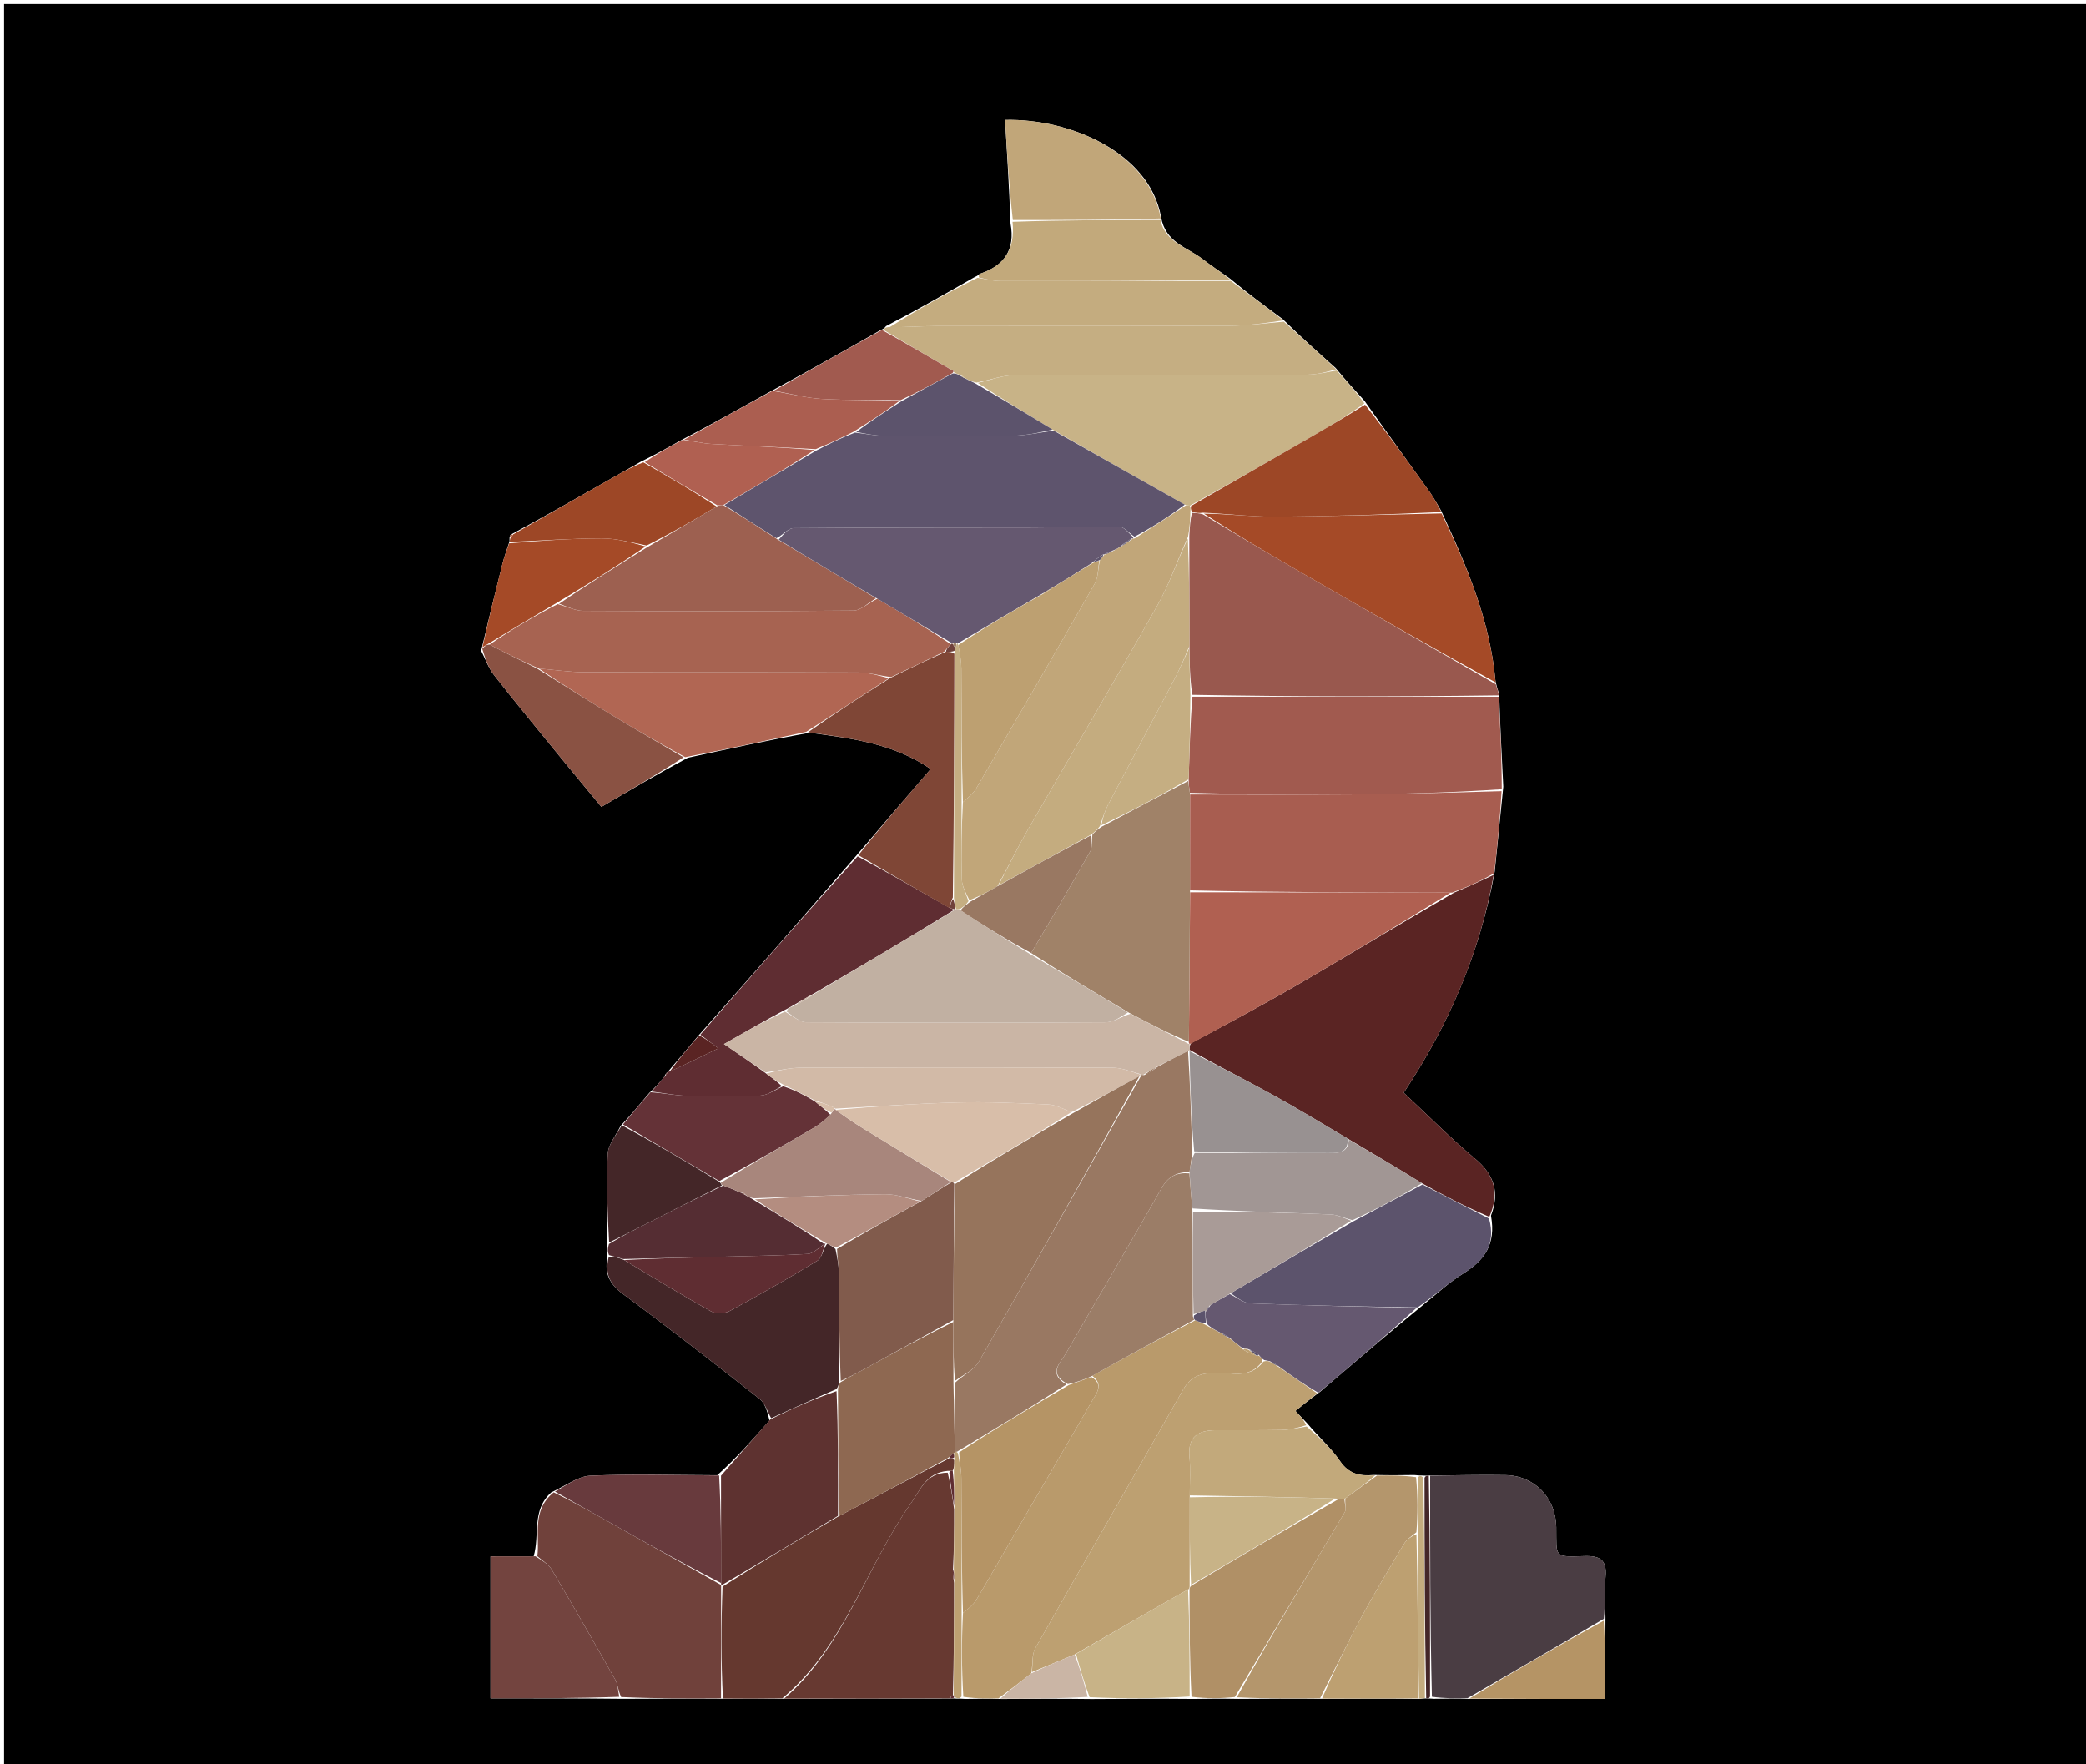<svg version="1.1" id="Layer_1" xmlns="http://www.w3.org/2000/svg" xmlns:xlink="http://www.w3.org/1999/xlink" x="0px" y="0px"
	 width="100%" viewBox="0 0 512 433" enable-background="new 0 0 512 433" xml:space="preserve">
<path fill="#000000" opacity="1" stroke="none" 
	d="
M306,434 
	C204,434 102.5,434 1,434 
	C1,289.667 1,145.333 1,1 
	C171.667,1 342.333,1 513,1 
	C513,145.333 513,289.667 513,434 
	C444.167,434 375.333,434 306,434 
M163.646,263.275 
	C163.429,263.458 163.304,263.691 162.906,264.51 
	C161.919,265.642 160.931,266.774 159.368,268.253 
	C157.214,270.83 155.06,273.408 152.309,276.355 
	C151.209,278.645 149.282,280.894 149.163,283.234 
	C148.796,290.482 149.116,297.765 149.088,305.766 
	C149.107,306.5 149.126,307.235 149.047,308.821 
	C148.369,312.63 149.675,315.222 152.933,317.625 
	C164.27,325.985 175.384,334.65 186.453,343.364 
	C187.799,344.423 188.354,346.486 188.868,348.638 
	C184.902,353.155 180.936,357.672 176.042,362.079 
	C165.665,362.054 155.276,361.737 144.919,362.187 
	C141.862,362.32 138.9,364.623 135.279,366.296 
	C130.423,370.707 132.535,376.628 130.98,381.988 
	C127.427,381.988 123.873,381.988 120.388,381.988 
	C120.388,394.143 120.388,405.326 120.388,416.834 
	C131.183,416.834 141.589,416.834 152.926,416.95 
	C160.941,416.909 168.956,416.868 177.902,416.934 
	C182.606,416.901 187.31,416.869 192.944,416.939 
	C206.307,416.902 219.67,416.866 233.617,416.883 
	C233.811,416.855 234.004,416.827 234.795,416.911 
	C235.194,416.891 235.594,416.87 236.89,416.977 
	C239.622,416.929 242.354,416.882 245.999,416.986 
	C252.998,416.939 259.997,416.891 267.922,416.997 
	C275.943,416.945 283.964,416.893 292.895,416.975 
	C296.266,416.928 299.637,416.881 303.935,416.966 
	C310.627,416.919 317.319,416.872 324.939,416.956 
	C332.628,416.92 340.318,416.883 348.583,416.966 
	C348.969,416.901 349.355,416.837 350.369,416.871 
	C350.581,416.864 350.793,416.857 351.916,416.943 
	C354.678,416.894 357.439,416.846 361.097,416.977 
	C371.996,416.977 382.894,416.977 394.002,416.977 
	C394.002,410.144 394.002,404.004 394.051,396.948 
	C394.037,393.615 393.777,390.261 394.074,386.956 
	C394.439,382.883 392.732,381.798 388.907,381.921 
	C381.242,382.168 382.074,382.26 381.975,374.838 
	C381.877,367.6 376.635,362.182 369.519,362.049 
	C363.358,361.934 357.192,362.121 350.362,362.148 
	C350.142,362.18 349.922,362.212 349.145,362.148 
	C348.773,362.154 348.402,362.16 347.125,362.027 
	C344.073,362.07 341.021,362.113 337.125,362.011 
	C333.774,362.333 331.06,361.776 328.89,358.583 
	C326.732,355.408 323.736,352.804 320.852,349.344 
	C319.952,348.396 319.052,347.448 317.954,346.292 
	C319.818,344.79 321.56,343.386 323.864,341.707 
	C325.353,340.436 326.842,339.164 328.332,337.894 
	C334.925,332.274 341.518,326.655 348.724,320.749 
	C352.179,317.995 355.417,314.895 359.141,312.573 
	C364.272,309.373 367.248,305.487 365.947,298.361 
	C368.137,292.722 366.775,288.339 362.04,284.379 
	C355.997,279.325 350.433,273.699 344.533,268.199 
	C355.497,251.676 363.197,234.073 366.868,213.933 
	C367.535,207.301 368.202,200.668 368.975,193.1 
	C368.595,185.736 368.215,178.372 367.963,170.332 
	C367.681,169.53 367.4,168.727 367.047,167.072 
	C365.734,152.39 360.095,139.101 353.71,125.338 
	C352.785,123.808 351.958,122.208 350.921,120.759 
	C345.725,113.496 340.474,106.273 334.926,98.41 
	C332.653,95.924 330.381,93.439 327.842,90.333 
	C323.599,86.541 319.356,82.749 314.835,78.33 
	C310.595,75.205 306.354,72.081 301.83,68.324 
	C299.586,66.735 297.285,65.22 295.111,63.541 
	C291.401,60.675 286.042,59.562 284.971,53.234 
	C282.128,37.418 262.595,29.058 246.692,29.436 
	C247.186,37.64 247.679,45.822 248.031,54.885 
	C249.213,61.228 246.531,65.207 240.537,67.189 
	C240.292,67.27 240.145,67.65 239.227,68 
	C232.16,72.043 225.092,76.087 217.461,80.05 
	C217.244,80.349 217.027,80.648 216.109,81.036 
	C207.391,85.986 198.672,90.936 189.232,96.011 
	C182.138,99.97 175.044,103.93 167.241,108.006 
	C164.181,109.726 161.12,111.445 157.371,113.272 
	C155.115,114.556 152.859,115.839 150.603,117.123 
	C142.392,121.795 134.181,126.468 125.492,131.151 
	C125.158,131.329 125.04,131.601 125.06,132.489 
	C125.09,132.662 125.12,132.836 124.785,133.696 
	C124.302,135.226 123.74,136.737 123.348,138.29 
	C121.608,145.182 119.917,152.086 118.09,159.723 
	C119.118,161.709 119.869,163.912 121.224,165.643 
	C126.469,172.349 131.894,178.915 137.277,185.513 
	C140.751,189.771 144.268,193.994 147.607,198.041 
	C154.826,193.818 161.451,189.943 168.833,185.98 
	C178.512,183.86 188.19,181.739 198.721,179.845 
	C208.904,181.221 219.15,182.392 228.44,188.744 
	C222.17,196.002 216.272,202.828 210.024,210.193 
	C197.311,224.779 184.598,239.364 171.321,254.297 
	C168.893,257.197 166.464,260.096 163.977,262.994 
	C163.977,262.994 163.984,263.053 163.646,263.275 
z"/>
<path fill="#5A2423" opacity="1" stroke="none" 
	d="
M366.615,214.726 
	C363.197,234.073 355.497,251.676 344.533,268.199 
	C350.433,273.699 355.997,279.325 362.04,284.379 
	C366.775,288.339 368.137,292.722 365.548,298.662 
	C359.814,296.215 354.479,293.467 349.015,290.415 
	C342.948,286.641 337.011,283.171 330.823,279.48 
	C324.484,275.717 318.461,272.056 312.291,268.663 
	C305.587,264.976 298.746,261.538 291.97,257.662 
	C291.986,256.893 291.998,256.455 292.377,256.004 
	C301.312,251.244 309.964,246.638 318.431,241.713 
	C331.204,234.283 343.847,226.631 356.886,219.088 
	C360.356,217.644 363.485,216.185 366.615,214.726 
z"/>
<path fill="#B99A6B" opacity="1" stroke="none" 
	d="
M245.087,416.834 
	C242.354,416.882 239.622,416.929 236.445,416.454 
	C236.008,409.282 236.015,402.632 236.356,395.904 
	C237.684,394.774 238.907,393.859 239.635,392.647 
	C242.888,387.232 245.985,381.725 249.164,376.266 
	C255.44,365.491 261.777,354.752 267.978,343.934 
	C269.038,342.084 271.031,339.884 268.092,337.686 
	C276.562,332.924 284.821,328.431 293.371,324.05 
	C294.431,324.478 295.199,324.793 296.171,325.324 
	C297.431,326.052 298.488,326.564 299.813,327.315 
	C300.714,327.885 301.347,328.215 302.166,328.752 
	C303.243,329.618 304.134,330.278 305.156,331.266 
	C306.322,331.996 307.357,332.398 308.528,332.767 
	C308.665,332.734 308.94,332.674 309.134,332.85 
	C309.572,333.272 309.816,333.519 309.865,334.098 
	C306.584,338.697 302.049,336.715 298.127,336.905 
	C294.706,337.07 292.254,337.786 290.399,341.057 
	C278.38,362.247 266.133,383.307 254.12,404.5 
	C253.208,406.11 253.526,408.416 253.128,410.682 
	C250.351,412.921 247.719,414.878 245.087,416.834 
z"/>
<path fill="#A15A4F" opacity="1" stroke="none" 
	d="
M367.834,171.008 
	C368.215,178.372 368.595,185.736 368.599,193.708 
	C356.212,194.544 344.201,194.871 332.188,194.974 
	C318.823,195.087 305.457,194.997 292.048,194.578 
	C291.879,193.332 291.752,192.504 291.749,191.249 
	C291.993,184.211 292.114,177.6 292.678,170.992 
	C318.025,170.999 342.93,171.004 367.834,171.008 
z"/>
<path fill="#99584E" opacity="1" stroke="none" 
	d="
M367.898,170.67 
	C342.93,171.004 318.025,170.999 292.624,170.534 
	C292.048,166.388 291.968,162.702 291.939,158.548 
	C291.946,149.396 291.904,140.712 291.91,131.592 
	C292.039,129.386 292.12,127.617 292.552,125.866 
	C293.605,125.924 294.307,125.962 295.251,126.237 
	C303.227,131.028 310.927,135.639 318.7,140.124 
	C334.819,149.426 350.977,158.662 367.119,167.925 
	C367.4,168.727 367.681,169.53 367.898,170.67 
z"/>
<path fill="#A85D50" opacity="1" stroke="none" 
	d="
M292.091,194.995 
	C305.457,194.997 318.823,195.087 332.188,194.974 
	C344.201,194.871 356.212,194.544 368.546,194.176 
	C368.202,200.668 367.535,207.301 366.741,214.33 
	C363.485,216.185 360.356,217.644 356.409,219.079 
	C334.429,219.035 313.266,219.014 292.078,218.526 
	C292.066,210.37 292.078,202.683 292.091,194.995 
z"/>
<path fill="#C8B387" opacity="1" stroke="none" 
	d="
M328.108,90.953 
	C330.381,93.439 332.653,95.924 334.882,99.005 
	C330.822,101.959 326.82,104.344 322.785,106.672 
	C312.643,112.522 302.485,118.347 292.033,124.129 
	C291.53,124.05 291.328,124.025 290.804,123.855 
	C279.858,117.707 269.235,111.705 258.354,105.445 
	C251.937,101.513 245.776,97.837 239.987,93.988 
	C243.239,93.209 246.115,92.098 248.999,92.081 
	C272.927,91.939 296.858,92.03 320.787,91.954 
	C323.229,91.947 325.668,91.302 328.108,90.953 
z"/>
<path fill="#4A3D43" opacity="1" stroke="none" 
	d="
M360.201,416.797 
	C357.439,416.846 354.678,416.894 351.453,416.44 
	C351.002,398.017 351.015,380.096 351.028,362.174 
	C357.192,362.121 363.358,361.934 369.519,362.049 
	C376.635,362.182 381.877,367.6 381.975,374.838 
	C382.074,382.26 381.242,382.168 388.907,381.921 
	C392.732,381.798 394.439,382.883 394.074,386.956 
	C393.777,390.261 394.037,393.615 393.657,397.313 
	C382.242,404.051 371.221,410.424 360.201,416.797 
z"/>
<path fill="#BDA071" opacity="1" stroke="none" 
	d="
M253.273,410.398 
	C253.526,408.416 253.208,406.11 254.12,404.5 
	C266.133,383.307 278.38,362.247 290.399,341.057 
	C292.254,337.786 294.706,337.07 298.127,336.905 
	C302.049,336.715 306.584,338.697 310.127,334.158 
	C310.935,333.952 311.286,334.017 311.888,334.319 
	C312.751,334.873 313.363,335.19 314.208,335.723 
	C317.396,337.953 320.349,339.967 323.303,341.982 
	C321.56,343.386 319.818,344.79 317.954,346.292 
	C319.052,347.448 319.952,348.396 320.588,349.81 
	C318.359,350.517 316.398,350.927 314.429,350.966 
	C309.109,351.069 303.787,351.012 298.465,351.021 
	C294.128,351.029 291.489,352.565 291.95,357.546 
	C292.241,360.679 292.015,363.86 292.018,367.486 
	C292.01,374.999 292.005,382.045 291.992,389.329 
	C291.984,389.567 291.957,390.042 291.61,390.097 
	C282.207,395.413 273.151,400.675 263.752,406.075 
	C260.03,407.608 256.651,409.003 253.273,410.398 
z"/>
<path fill="#70413B" opacity="1" stroke="none" 
	d="
M131.887,381.952 
	C132.535,376.628 130.423,370.707 135.905,366.271 
	C140.548,368.517 144.562,370.793 148.583,373.055 
	C158.045,378.376 167.511,383.691 176.981,389.006 
	C176.987,389.005 176.996,389.006 176.994,389.474 
	C176.985,398.904 176.978,407.866 176.971,416.828 
	C168.956,416.868 160.941,416.909 152.454,416.516 
	C151.678,414.808 151.647,413.379 151.028,412.283 
	C145.903,403.218 140.721,394.184 135.411,385.226 
	C134.627,383.904 133.081,383.032 131.887,381.952 
z"/>
<path fill="#A54A27" opacity="1" stroke="none" 
	d="
M367.083,167.498 
	C350.977,158.662 334.819,149.426 318.7,140.124 
	C310.927,135.639 303.227,131.028 295.492,126.076 
	C301.208,126.077 306.928,126.833 312.644,126.804 
	C326.375,126.736 340.104,126.299 353.835,126.011 
	C360.095,139.101 365.734,152.39 367.083,167.498 
z"/>
<path fill="#65382F" opacity="1" stroke="none" 
	d="
M177.437,416.881 
	C176.978,407.866 176.985,398.904 177.343,389.403 
	C187.023,383.257 196.351,377.651 206.067,372.013 
	C215.173,367.282 223.893,362.585 232.996,357.92 
	C233.637,357.971 233.894,357.989 234.216,358.378 
	C234.229,359.499 234.177,360.249 233.839,360.999 
	C233.363,361 233.173,361.002 232.607,361.01 
	C227.289,361.445 225.831,365.787 223.553,369.014 
	C212.537,384.62 207.312,404.044 192.014,416.836 
	C187.31,416.869 182.606,416.901 177.437,416.881 
z"/>
<path fill="#673931" opacity="1" stroke="none" 
	d="
M192.479,416.887 
	C207.312,404.044 212.537,384.62 223.553,369.014 
	C225.831,365.787 227.289,361.445 232.611,361.448 
	C233.366,364.609 233.742,367.34 234.194,370.526 
	C234.215,375.637 234.16,380.292 233.908,385.173 
	C233.841,386.283 233.971,387.167 234.176,388.511 
	C234.192,397.974 234.133,406.977 233.886,416.102 
	C233.451,416.399 233.229,416.601 233.033,416.829 
	C219.67,416.866 206.307,416.902 192.479,416.887 
z"/>
<path fill="#5F2D32" opacity="1" stroke="none" 
	d="
M159.944,267.906 
	C160.931,266.774 161.919,265.642 163.233,264.109 
	C163.742,263.516 163.883,263.298 163.984,263.053 
	C163.984,263.053 163.977,262.994 164.374,262.974 
	C168.387,261.184 172.002,259.412 176.328,257.293 
	C174.22,255.706 173.052,254.828 171.885,253.949 
	C184.598,239.364 197.311,224.779 210.506,210.174 
	C218.316,214.381 225.643,218.607 233.244,222.904 
	C233.7,223.022 233.883,223.069 233.963,223.449 
	C222.58,230.468 211.3,237.154 199.667,243.892 
	C197.747,244.926 196.18,245.909 194.369,246.932 
	C193.735,247.262 193.347,247.553 192.597,247.89 
	C187.71,250.524 183.184,253.113 177.694,256.252 
	C181.724,259 184.812,261.105 188.063,263.493 
	C189.48,264.589 190.734,265.404 191.87,266.569 
	C190.033,267.612 188.336,268.827 186.592,268.9 
	C180.626,269.149 174.641,269.112 168.67,268.95 
	C165.754,268.87 162.852,268.27 159.944,267.906 
z"/>
<path fill="#C5AE82" opacity="1" stroke="none" 
	d="
M327.975,90.643 
	C325.668,91.302 323.229,91.947 320.787,91.954 
	C296.858,92.03 272.927,91.939 248.999,92.081 
	C246.115,92.098 243.239,93.209 239.708,93.905 
	C238.363,93.639 237.669,93.282 236.799,92.751 
	C236.365,92.364 236.084,92.191 235.503,91.97 
	C234.862,91.752 234.498,91.621 234.116,91.362 
	C234.099,91.235 234.042,90.983 234.094,90.947 
	C234.147,90.912 234.01,90.968 233.68,90.859 
	C227.837,87.483 222.323,84.216 216.81,80.948 
	C217.027,80.648 217.244,80.349 218.065,80.274 
	C222.447,80.333 226.225,80.029 230.003,80.022 
	C253.921,79.978 277.839,80.053 301.757,79.953 
	C306.21,79.934 310.661,79.304 315.114,78.957 
	C319.356,82.749 323.599,86.541 327.975,90.643 
z"/>
<path fill="#5C536C" opacity="1" stroke="none" 
	d="
M349.145,290.718 
	C354.479,293.467 359.814,296.215 365.478,299.08 
	C367.248,305.487 364.272,309.373 359.141,312.573 
	C355.417,314.895 352.179,317.995 347.962,320.885 
	C333.774,320.679 320.346,320.416 306.927,319.894 
	C305.201,319.826 303.527,318.408 302.077,317.402 
	C312.189,311.405 322.053,305.622 332.239,299.723 
	C338.089,296.645 343.617,293.681 349.145,290.718 
z"/>
<path fill="#442628" opacity="1" stroke="none" 
	d="
M189.276,348.083 
	C188.354,346.486 187.799,344.423 186.453,343.364 
	C175.384,334.65 164.27,325.985 152.933,317.625 
	C149.675,315.222 148.369,312.63 149.416,308.473 
	C150.846,308.423 151.907,308.72 153.209,309.254 
	C160.447,313.639 167.391,317.885 174.495,321.843 
	C175.671,322.498 177.839,322.442 179.049,321.789 
	C186.357,317.843 193.586,313.735 200.664,309.393 
	C201.784,308.706 202.006,306.554 203.024,305.244 
	C203.89,305.675 204.374,305.942 205.067,306.559 
	C205.487,308.687 205.861,310.463 205.88,312.243 
	C205.977,321.162 205.98,330.082 205.949,339.325 
	C205.776,340.076 205.67,340.504 205.217,340.971 
	C199.672,343.368 194.474,345.726 189.276,348.083 
z"/>
<path fill="#B16653" opacity="1" stroke="none" 
	d="
M197.869,179.618 
	C188.19,181.739 178.512,183.86 168.163,185.833 
	C161.907,182.41 156.279,179.202 150.742,175.843 
	C144.386,171.987 138.111,167.999 132.243,164.078 
	C136.137,164.392 139.588,164.947 143.041,164.959 
	C165.58,165.039 188.119,164.96 210.658,165.055 
	C213.242,165.066 215.823,165.83 218.15,166.478 
	C211.219,171.013 204.544,175.316 197.869,179.618 
z"/>
<path fill="#B4966C" opacity="1" stroke="none" 
	d="
M324.011,416.825 
	C317.319,416.872 310.627,416.919 303.555,416.575 
	C312.163,401.176 321.173,386.182 330.075,371.123 
	C330.525,370.363 330.039,369.049 330.224,367.753 
	C332.962,365.728 335.465,363.942 337.969,362.156 
	C341.021,362.113 344.073,362.07 347.572,362.551 
	C348.007,367.378 347.996,371.682 347.651,376.073 
	C346.404,377.069 345.259,377.837 344.617,378.907 
	C341.035,384.885 337.428,390.857 334.112,396.984 
	C330.581,403.509 327.365,410.204 324.011,416.825 
z"/>
<path fill="#7F4636" opacity="1" stroke="none" 
	d="
M198.295,179.732 
	C204.544,175.316 211.219,171.013 218.477,166.407 
	C223.301,164.044 227.541,161.984 232.183,159.944 
	C233.118,159.971 233.651,159.979 234.248,160.452 
	C234.232,180.619 234.151,200.32 233.867,220.256 
	C233.432,221.272 233.201,222.052 232.97,222.833 
	C225.643,218.607 218.316,214.381 210.681,209.905 
	C216.272,202.828 222.17,196.002 228.44,188.744 
	C219.15,182.392 208.904,181.221 198.295,179.732 
z"/>
<path fill="#5E3230" opacity="1" stroke="none" 
	d="
M189.072,348.361 
	C194.474,345.726 199.672,343.368 205.325,341.435 
	C205.746,351.92 205.713,361.983 205.68,372.045 
	C196.351,377.651 187.023,383.257 177.345,388.934 
	C176.996,389.006 176.987,389.005 176.988,388.537 
	C176.982,379.442 176.976,370.816 176.969,362.189 
	C180.936,357.672 184.902,353.155 189.072,348.361 
z"/>
<path fill="#C4AC7F" opacity="1" stroke="none" 
	d="
M314.975,78.643 
	C310.661,79.304 306.21,79.934 301.757,79.953 
	C277.839,80.053 253.921,79.978 230.003,80.022 
	C226.225,80.029 222.447,80.333 218.347,80.315 
	C225.092,76.087 232.16,72.043 239.935,68.182 
	C242.265,68.576 243.886,68.969 245.509,68.972 
	C264.377,69.001 283.246,68.971 302.114,68.956 
	C306.354,72.081 310.595,75.205 314.975,78.643 
z"/>
<path fill="#9D4726" opacity="1" stroke="none" 
	d="
M353.772,125.675 
	C340.104,126.299 326.375,126.736 312.644,126.804 
	C306.928,126.833 301.208,126.077 295.249,125.839 
	C294.307,125.962 293.605,125.924 292.524,125.588 
	C292.209,124.921 292.271,124.551 292.334,124.182 
	C302.485,118.347 312.643,112.522 322.785,106.672 
	C326.82,104.344 330.822,101.959 335.041,99.318 
	C340.474,106.273 345.725,113.496 350.921,120.759 
	C351.958,122.208 352.785,123.808 353.772,125.675 
z"/>
<path fill="#B09066" opacity="1" stroke="none" 
	d="
M329.989,367.993 
	C330.039,369.049 330.525,370.363 330.075,371.123 
	C321.173,386.182 312.163,401.176 303.091,416.509 
	C299.637,416.881 296.266,416.928 292.449,416.45 
	C291.987,407.297 291.972,398.67 291.957,390.042 
	C291.957,390.042 291.984,389.567 292.33,389.225 
	C304.466,381.933 316.256,374.983 328.37,368.03 
	C329.126,368.015 329.557,368.004 329.989,367.993 
z"/>
<path fill="#73443F" opacity="1" stroke="none" 
	d="
M131.433,381.97 
	C133.081,383.032 134.627,383.904 135.411,385.226 
	C140.721,394.184 145.903,403.218 151.028,412.283 
	C151.647,413.379 151.678,414.808 151.988,416.458 
	C141.589,416.834 131.183,416.834 120.388,416.834 
	C120.388,405.326 120.388,394.143 120.388,381.988 
	C123.873,381.988 127.427,381.988 131.433,381.97 
z"/>
<path fill="#C2A97B" opacity="1" stroke="none" 
	d="
M301.972,68.64 
	C283.246,68.971 264.377,69.001 245.509,68.972 
	C243.886,68.969 242.265,68.576 240.298,68.128 
	C240.145,67.65 240.292,67.27 240.537,67.189 
	C246.531,65.207 249.213,61.228 248.522,54.441 
	C260.952,53.999 272.89,54.001 284.828,54.003 
	C286.042,59.562 291.401,60.675 295.111,63.541 
	C297.285,65.22 299.586,66.735 301.972,68.64 
z"/>
<path fill="#C1A679" opacity="1" stroke="none" 
	d="
M284.9,53.619 
	C272.89,54.001 260.952,53.999 248.593,54 
	C247.679,45.822 247.186,37.64 246.692,29.436 
	C262.595,29.058 282.128,37.418 284.9,53.619 
z"/>
<path fill="#643237" opacity="1" stroke="none" 
	d="
M159.656,268.079 
	C162.852,268.27 165.754,268.87 168.67,268.95 
	C174.641,269.112 180.626,269.149 186.592,268.9 
	C188.336,268.827 190.033,267.612 192.212,266.605 
	C195.078,267.54 197.483,268.79 200.031,270.343 
	C201.433,271.538 202.691,272.43 203.834,273.626 
	C202.419,274.882 201.191,275.956 199.807,276.765 
	C192.173,281.228 184.501,285.626 176.55,289.872 
	C168.475,285.127 160.69,280.556 152.906,275.985 
	C155.06,273.408 157.214,270.83 159.656,268.079 
z"/>
<path fill="#8A5243" opacity="1" stroke="none" 
	d="
M131.8,164.068 
	C138.111,167.999 144.386,171.987 150.742,175.843 
	C156.279,179.202 161.907,182.41 167.785,185.876 
	C161.451,189.943 154.826,193.818 147.607,198.041 
	C144.268,193.994 140.751,189.771 137.277,185.513 
	C131.894,178.915 126.469,172.349 121.224,165.643 
	C119.869,163.912 119.118,161.709 118.363,159.226 
	C119.059,158.471 119.483,158.213 120.161,158.194 
	C124.21,160.312 128.005,162.19 131.8,164.068 
z"/>
<path fill="#655870" opacity="1" stroke="none" 
	d="
M301.828,317.616 
	C303.527,318.408 305.201,319.826 306.927,319.894 
	C320.346,320.416 333.774,320.679 347.656,321.029 
	C341.518,326.655 334.925,332.274 328.332,337.894 
	C326.842,339.164 325.353,340.436 323.583,341.845 
	C320.349,339.967 317.396,337.953 313.997,335.433 
	C312.913,334.646 312.275,334.364 311.637,334.082 
	C311.286,334.017 310.935,333.952 310.322,333.826 
	C309.816,333.519 309.572,333.272 308.999,332.576 
	C307.947,331.776 307.223,331.426 306.252,331.076 
	C305.679,331.02 305.352,330.973 305.024,330.937 
	C304.134,330.278 303.243,329.618 301.946,328.454 
	C300.874,327.658 300.209,327.367 299.544,327.076 
	C298.488,326.564 297.431,326.052 296.168,324.888 
	C295.898,323.369 295.833,322.501 295.878,321.682 
	C295.987,321.731 295.956,321.969 296.165,321.747 
	C296.571,321.169 296.769,320.813 297.182,320.235 
	C298.875,319.214 300.352,318.415 301.828,317.616 
z"/>
<path fill="#683A3D" opacity="1" stroke="none" 
	d="
M176.506,362.134 
	C176.976,370.816 176.982,379.442 176.982,388.538 
	C167.511,383.691 158.045,378.376 148.583,373.055 
	C144.562,370.793 140.548,368.517 136.213,366.09 
	C138.9,364.623 141.862,362.32 144.919,362.187 
	C155.276,361.737 165.665,362.054 176.506,362.134 
z"/>
<path fill="#C2A97B" opacity="1" stroke="none" 
	d="
M330.224,367.753 
	C329.557,368.004 329.126,368.015 328.015,367.806 
	C315.565,367.397 303.793,367.209 292.021,367.02 
	C292.015,363.86 292.241,360.679 291.95,357.546 
	C291.489,352.565 294.128,351.029 298.465,351.021 
	C303.787,351.012 309.109,351.069 314.429,350.966 
	C316.398,350.927 318.359,350.517 320.715,350.113 
	C323.736,352.804 326.732,355.408 328.89,358.583 
	C331.06,361.776 333.774,362.333 337.547,362.083 
	C335.465,363.942 332.962,365.728 330.224,367.753 
z"/>
<path fill="#552D33" opacity="1" stroke="none" 
	d="
M152.968,309.018 
	C151.907,308.72 150.846,308.423 149.465,308.047 
	C149.126,307.235 149.107,306.5 149.464,305.312 
	C152.491,303.504 155.139,302.144 157.792,300.794 
	C164.251,297.51 170.712,294.23 177.502,290.977 
	C179.244,291.604 180.655,292.203 182.272,292.94 
	C182.476,293.078 182.944,293.238 183.105,293.419 
	C183.71,293.781 184.153,293.962 184.845,294.397 
	C190.916,298.096 196.738,301.541 202.3,305.341 
	C200.775,306.416 199.541,307.684 198.237,307.762 
	C191.709,308.151 185.163,308.244 178.623,308.41 
	C170.072,308.628 161.52,308.817 152.968,309.018 
z"/>
<path fill="#BDA071" opacity="1" stroke="none" 
	d="
M324.475,416.89 
	C327.365,410.204 330.581,403.509 334.112,396.984 
	C337.428,390.857 341.035,384.885 344.617,378.907 
	C345.259,377.837 346.404,377.069 347.658,376.544 
	C348.002,390.233 348.005,403.54 348.008,416.847 
	C340.318,416.883 332.628,416.92 324.475,416.89 
z"/>
<path fill="#9D4726" opacity="1" stroke="none" 
	d="
M125.97,131.14 
	C134.181,126.468 142.392,121.795 150.603,117.123 
	C152.859,115.839 155.115,114.556 157.91,113.483 
	C164.32,117.138 170.191,120.581 175.877,124.31 
	C170.14,127.771 164.587,130.946 158.719,133.888 
	C154.855,133.118 151.305,132.132 147.757,132.139 
	C140.221,132.155 132.685,132.688 125.15,133.009 
	C125.12,132.836 125.09,132.662 125.255,132.107 
	C125.647,131.552 125.821,131.356 125.97,131.14 
z"/>
<path fill="#C8B387" opacity="1" stroke="none" 
	d="
M291.61,390.097 
	C291.972,398.67 291.987,407.297 291.993,416.383 
	C283.964,416.893 275.943,416.945 267.434,416.55 
	C265.996,412.715 265.046,409.325 264.095,405.936 
	C273.151,400.675 282.207,395.413 291.61,390.097 
z"/>
<path fill="#A54A27" opacity="1" stroke="none" 
	d="
M124.968,133.352 
	C132.685,132.688 140.221,132.155 147.757,132.139 
	C151.305,132.132 154.855,133.118 158.474,134.11 
	C151.346,139.011 144.147,143.457 136.604,147.991 
	C130.809,151.371 125.358,154.663 119.907,157.955 
	C119.483,158.213 119.059,158.471 118.422,158.858 
	C119.917,152.086 121.608,145.182 123.348,138.29 
	C123.74,136.737 124.302,135.226 124.968,133.352 
z"/>
<path fill="#442628" opacity="1" stroke="none" 
	d="
M177.172,290.949 
	C170.712,294.23 164.251,297.51 157.792,300.794 
	C155.139,302.144 152.491,303.504 149.505,304.946 
	C149.116,297.765 148.796,290.482 149.163,283.234 
	C149.282,280.894 151.209,278.645 152.607,276.17 
	C160.69,280.556 168.475,285.127 176.629,290.099 
	C176.999,290.5 177.172,290.949 177.172,290.949 
z"/>
<path fill="#A15A4F" opacity="1" stroke="none" 
	d="
M216.46,80.992 
	C222.323,84.216 227.837,87.483 233.679,90.88 
	C234.008,91.008 234.042,90.983 234.042,90.983 
	C234.042,90.983 234.099,91.235 233.793,91.549 
	C229.508,93.995 225.53,96.128 221.051,98.206 
	C214.236,98.1 207.907,98.284 201.612,97.907 
	C197.699,97.673 193.837,96.589 189.953,95.886 
	C198.672,90.936 207.391,85.986 216.46,80.992 
z"/>
<path fill="#AB5E50" opacity="1" stroke="none" 
	d="
M189.592,95.948 
	C193.837,96.589 197.699,97.673 201.612,97.907 
	C207.907,98.284 214.236,98.1 220.753,98.416 
	C217.226,101.074 213.495,103.467 209.449,105.992 
	C206.303,107.54 203.473,108.957 200.199,110.24 
	C191.382,109.738 183.006,109.424 174.639,108.962 
	C172.396,108.838 170.179,108.259 167.95,107.889 
	C175.044,103.93 182.138,99.97 189.592,95.948 
z"/>
<path fill="#B06051" opacity="1" stroke="none" 
	d="
M167.595,107.948 
	C170.179,108.259 172.396,108.838 174.639,108.962 
	C183.006,109.424 191.382,109.738 199.899,110.451 
	C192.63,115.18 185.217,119.563 177.514,123.961 
	C176.837,123.992 176.45,124.008 176.062,124.025 
	C170.191,120.581 164.32,117.138 158.254,113.429 
	C161.12,111.445 164.181,109.726 167.595,107.948 
z"/>
<path fill="#B59465" opacity="1" stroke="none" 
	d="
M360.649,416.887 
	C371.221,410.424 382.242,404.051 393.633,397.771 
	C394.002,404.004 394.002,410.144 394.002,416.977 
	C382.894,416.977 371.996,416.977 360.649,416.887 
z"/>
<path fill="#CAB5A5" opacity="1" stroke="none" 
	d="
M263.752,406.075 
	C265.046,409.325 265.996,412.715 266.971,416.474 
	C259.997,416.891 252.998,416.939 245.543,416.91 
	C247.719,414.878 250.351,412.921 253.128,410.682 
	C256.651,409.003 260.03,407.608 263.752,406.075 
z"/>
<path fill="#BDA071" opacity="1" stroke="none" 
	d="
M234.074,415.979 
	C234.133,406.977 234.192,397.974 234.234,388.125 
	C234.18,386.501 234.143,385.724 234.105,384.946 
	C234.16,380.292 234.215,375.637 234.255,370.073 
	C234.201,366.441 234.163,363.72 234.125,360.999 
	C234.177,360.249 234.229,359.499 234.25,358.038 
	C234.192,357.1 234.167,356.874 234.232,356.608 
	C234.321,356.57 234.376,356.382 234.512,356.358 
	C234.647,356.334 234.923,356.34 235.117,356.688 
	C235.537,358.978 235.948,360.92 235.961,362.864 
	C236.034,373.903 236.012,384.943 236.023,395.982 
	C236.015,402.632 236.008,409.282 235.997,416.391 
	C235.594,416.87 235.194,416.891 234.49,416.646 
	C234.185,416.382 234.074,415.979 234.074,415.979 
z"/>
<path fill="#C4AC7F" opacity="1" stroke="none" 
	d="
M348.295,416.907 
	C348.005,403.54 348.002,390.233 347.992,376.456 
	C347.996,371.682 348.007,367.378 348.024,362.621 
	C348.402,362.16 348.773,362.154 349.37,362.646 
	C349.644,381.02 349.692,398.896 349.741,416.772 
	C349.355,416.837 348.969,416.901 348.295,416.907 
z"/>
<path fill="#442628" opacity="1" stroke="none" 
	d="
M350.055,416.822 
	C349.692,398.896 349.644,381.02 349.649,362.695 
	C349.922,362.212 350.142,362.18 350.695,362.161 
	C351.015,380.096 351.002,398.017 350.997,416.394 
	C350.793,416.857 350.581,416.864 350.055,416.822 
z"/>
<path fill="#5A2423" opacity="1" stroke="none" 
	d="
M171.603,254.123 
	C173.052,254.828 174.22,255.706 176.328,257.293 
	C172.002,259.412 168.387,261.184 164.404,262.976 
	C166.464,260.096 168.893,257.197 171.603,254.123 
z"/>
<path fill="#A54A27" opacity="1" stroke="none" 
	d="
M125.731,131.145 
	C125.821,131.356 125.647,131.552 125.294,131.846 
	C125.04,131.601 125.158,131.329 125.731,131.145 
z"/>
<path fill="#5A2423" opacity="1" stroke="none" 
	d="
M163.815,263.164 
	C163.883,263.298 163.742,263.516 163.416,263.841 
	C163.304,263.691 163.429,263.458 163.815,263.164 
z"/>
<path fill="#5F2D32" opacity="1" stroke="none" 
	d="
M233.886,416.102 
	C234.074,415.979 234.185,416.382 234.192,416.591 
	C234.004,416.827 233.811,416.855 233.325,416.856 
	C233.229,416.601 233.451,416.399 233.886,416.102 
z"/>
<path fill="#B06051" opacity="1" stroke="none" 
	d="
M292.103,218.993 
	C313.266,219.014 334.429,219.035 356.069,219.065 
	C343.847,226.631 331.204,234.283 318.431,241.713 
	C309.964,246.638 301.312,251.244 292.347,256.119 
	C291.95,256.246 291.719,256.192 291.8,255.712 
	C291.955,243.153 292.029,231.073 292.103,218.993 
z"/>
<path fill="#CAB5A5" opacity="1" stroke="none" 
	d="
M187.9,263.211 
	C184.812,261.105 181.724,259 177.694,256.252 
	C183.184,253.113 187.71,250.524 192.662,248.288 
	C194.687,249.426 196.28,250.887 197.882,250.896 
	C222.414,251.042 246.948,251.047 271.48,250.899 
	C273.36,250.888 275.231,249.478 277.445,248.831 
	C282.429,251.36 287.074,253.776 291.719,256.192 
	C291.719,256.192 291.95,256.246 291.98,256.131 
	C291.998,256.455 291.986,256.893 291.987,257.648 
	C291.999,257.964 291.958,257.951 291.601,257.959 
	C288.839,259.275 286.435,260.584 283.697,261.952 
	C282.452,262.641 281.54,263.27 280.456,263.867 
	C280.285,263.836 279.94,263.786 279.644,263.557 
	C277.277,262.885 275.208,262.066 273.136,262.059 
	C247.628,261.971 222.12,261.964 196.612,262.056 
	C193.707,262.066 190.804,262.808 187.9,263.211 
z"/>
<path fill="#A19694" opacity="1" stroke="none" 
	d="
M349.015,290.415 
	C343.617,293.681 338.089,296.645 331.954,299.485 
	C329.778,298.913 328.224,298.133 326.641,298.07 
	C315.385,297.62 304.123,297.317 292.706,296.601 
	C292.342,293.487 292.136,290.738 291.956,287.622 
	C292.238,285.826 292.494,284.396 293.235,282.973 
	C304.5,282.986 315.28,282.986 326.06,283.001 
	C328.476,283.005 330.883,283.05 331.073,279.7 
	C337.011,283.171 342.948,286.641 349.015,290.415 
z"/>
<path fill="#989191" opacity="1" stroke="none" 
	d="
M330.823,279.48 
	C330.883,283.05 328.476,283.005 326.06,283.001 
	C315.28,282.986 304.5,282.986 293.113,282.587 
	C292.324,274.113 292.141,266.032 291.958,257.951 
	C291.958,257.951 291.999,257.964 291.982,257.978 
	C298.746,261.538 305.587,264.976 312.291,268.663 
	C318.461,272.056 324.484,275.717 330.823,279.48 
z"/>
<path fill="#B59465" opacity="1" stroke="none" 
	d="
M236.356,395.904 
	C236.012,384.943 236.034,373.903 235.961,362.864 
	C235.948,360.92 235.537,358.978 235.407,356.458 
	C244.338,350.59 253.173,345.301 262.348,339.93 
	C264.419,339.217 266.15,338.586 267.881,337.955 
	C271.031,339.884 269.038,342.084 267.978,343.934 
	C261.777,354.752 255.44,365.491 249.164,376.266 
	C245.985,381.725 242.888,387.232 239.635,392.647 
	C238.907,393.859 237.684,394.774 236.356,395.904 
z"/>
<path fill="#9B7D67" opacity="1" stroke="none" 
	d="
M268.092,337.686 
	C266.15,338.586 264.419,339.217 262.095,339.716 
	C257.035,337.05 260.36,334.389 261.637,332.154 
	C269.376,318.609 277.398,305.226 285.077,291.647 
	C286.759,288.674 288.854,287.727 291.931,287.989 
	C292.136,290.738 292.342,293.487 292.668,297.021 
	C292.755,306.12 292.721,314.432 292.781,323.044 
	C292.944,323.542 293.012,323.74 293.081,323.937 
	C284.821,328.431 276.562,332.924 268.092,337.686 
z"/>
<path fill="#5C536C" opacity="1" stroke="none" 
	d="
M293.371,324.05 
	C293.012,323.74 292.944,323.542 293.061,322.859 
	C294.088,322.127 294.928,321.88 295.768,321.633 
	C295.833,322.501 295.898,323.369 295.965,324.672 
	C295.199,324.793 294.431,324.478 293.371,324.05 
z"/>
<path fill="#BDA071" opacity="1" stroke="none" 
	d="
M305.156,331.266 
	C305.352,330.973 305.679,331.02 306.47,331.317 
	C307.42,331.972 307.906,332.386 308.391,332.8 
	C307.357,332.398 306.322,331.996 305.156,331.266 
z"/>
<path fill="#5C536C" opacity="1" stroke="none" 
	d="
M308.528,332.767 
	C307.906,332.386 307.42,331.972 306.717,331.317 
	C307.223,331.426 307.947,331.776 308.805,332.4 
	C308.94,332.674 308.665,332.734 308.528,332.767 
z"/>
<path fill="#5C536C" opacity="1" stroke="none" 
	d="
M299.813,327.315 
	C300.209,327.367 300.874,327.658 301.759,328.247 
	C301.347,328.215 300.714,327.885 299.813,327.315 
z"/>
<path fill="#A08268" opacity="1" stroke="none" 
	d="
M291.8,255.712 
	C287.074,253.776 282.429,251.36 277.182,248.612 
	C268.663,243.574 260.746,238.868 253.085,233.906 
	C258.113,225.428 262.938,217.235 267.59,208.945 
	C268.185,207.885 267.877,206.319 268.147,204.758 
	C268.87,204.046 269.434,203.564 270.316,202.943 
	C277.632,199.094 284.629,195.385 291.626,191.675 
	C291.752,192.504 291.879,193.332 292.048,194.578 
	C292.078,202.683 292.066,210.37 292.078,218.526 
	C292.029,231.073 291.955,243.153 291.8,255.712 
z"/>
<path fill="#C5AE82" opacity="1" stroke="none" 
	d="
M291.749,191.249 
	C284.629,195.385 277.632,199.094 270.322,202.553 
	C270.675,200.666 271.209,198.961 272.026,197.405 
	C277.389,187.191 282.837,177.023 288.201,166.81 
	C289.536,164.268 290.665,161.617 291.889,159.016 
	C291.968,162.702 292.048,166.388 292.181,170.531 
	C292.114,177.6 291.993,184.211 291.749,191.249 
z"/>
<path fill="#C1A679" opacity="1" stroke="none" 
	d="
M292.033,124.129 
	C292.271,124.551 292.209,124.921 292.173,125.569 
	C292.12,127.617 292.039,129.386 291.6,131.741 
	C288.882,137.759 286.979,143.451 284.081,148.579 
	C273.634,167.066 262.816,185.343 252.22,203.747 
	C249.667,208.182 247.43,212.8 244.805,217.532 
	C242.478,218.855 240.394,219.98 237.937,220.941 
	C237.045,219.137 236.125,217.508 236.08,215.855 
	C235.907,209.568 236.017,203.274 236.339,196.879 
	C237.651,195.695 238.879,194.753 239.602,193.515 
	C249.359,176.807 259.091,160.084 268.675,143.278 
	C269.587,141.679 269.468,139.492 270,137.401 
	C270.494,136.857 270.814,136.491 271.113,136.082 
	C271.091,136.04 271.007,136.084 271.331,136.076 
	C272.209,135.739 272.763,135.411 273.565,135.03 
	C274.218,134.685 274.623,134.393 275.333,134.02 
	C276.463,133.326 277.289,132.713 278.115,132.147 
	C278.116,132.193 278.204,132.223 278.541,132.122 
	C282.96,129.348 287.043,126.674 291.125,123.999 
	C291.328,124.025 291.53,124.05 292.033,124.129 
z"/>
<path fill="#C4AC7F" opacity="1" stroke="none" 
	d="
M245.048,217.334 
	C247.43,212.8 249.667,208.182 252.22,203.747 
	C262.816,185.343 273.634,167.066 284.081,148.579 
	C286.979,143.451 288.882,137.759 291.552,132.177 
	C291.904,140.712 291.946,149.396 291.939,158.548 
	C290.665,161.617 289.536,164.268 288.201,166.81 
	C282.837,177.023 277.389,187.191 272.026,197.405 
	C271.209,198.961 270.675,200.666 270.003,202.692 
	C269.434,203.564 268.87,204.046 267.81,204.85 
	C259.891,209.227 252.469,213.28 245.048,217.334 
z"/>
<path fill="#5E546D" opacity="1" stroke="none" 
	d="
M290.804,123.855 
	C287.043,126.674 282.96,129.348 278.451,131.732 
	C276.928,130.684 275.841,129.287 274.735,129.271 
	C267.651,129.172 260.563,129.449 253.476,129.467 
	C233.893,129.518 214.308,129.453 194.726,129.629 
	C193.447,129.641 192.183,131.307 190.57,132.101 
	C186.087,129.314 181.945,126.63 177.804,123.946 
	C185.217,119.563 192.63,115.18 200.343,110.585 
	C203.473,108.957 206.303,107.54 209.852,106.171 
	C212.683,106.48 214.794,106.95 216.908,106.966 
	C227.477,107.044 238.049,107.106 248.617,106.946 
	C251.954,106.895 255.28,106.137 258.612,105.702 
	C269.235,111.705 279.858,117.707 290.804,123.855 
z"/>
<path fill="#5C536C" opacity="1" stroke="none" 
	d="
M258.354,105.445 
	C255.28,106.137 251.954,106.895 248.617,106.946 
	C238.049,107.106 227.477,107.044 216.908,106.966 
	C214.794,106.95 212.683,106.48 210.168,106.04 
	C213.495,103.467 217.226,101.074 221.254,98.471 
	C225.53,96.128 229.508,93.995 233.81,91.676 
	C234.498,91.621 234.862,91.752 235.639,92.193 
	C236.359,92.645 236.667,92.785 236.975,92.925 
	C237.669,93.282 238.363,93.639 239.336,94.079 
	C245.776,97.837 251.937,101.513 258.354,105.445 
z"/>
<path fill="#C8B387" opacity="1" stroke="none" 
	d="
M292.018,367.486 
	C303.793,367.209 315.565,367.397 327.691,367.81 
	C316.256,374.983 304.466,381.933 292.338,388.987 
	C292.005,382.045 292.01,374.999 292.018,367.486 
z"/>
<path fill="#5C536C" opacity="1" stroke="none" 
	d="
M311.888,334.319 
	C312.275,334.364 312.913,334.646 313.763,335.218 
	C313.363,335.19 312.751,334.873 311.888,334.319 
z"/>
<path fill="#8E6851" opacity="1" stroke="none" 
	d="
M234.376,356.382 
	C234.376,356.382 234.321,356.57 233.962,356.798 
	C233.273,357.313 232.942,357.6 232.612,357.887 
	C223.893,362.585 215.173,367.282 206.067,372.013 
	C205.713,361.983 205.746,351.92 205.671,341.395 
	C205.67,340.504 205.776,340.076 206.297,339.253 
	C208.169,338.109 209.645,337.392 211.081,336.603 
	C218.721,332.407 226.35,328.193 233.99,324.453 
	C234.005,329.617 234.013,334.312 234.018,339.475 
	C234.135,345.423 234.256,350.902 234.376,356.382 
z"/>
<path fill="#5F2D32" opacity="1" stroke="none" 
	d="
M233.839,360.999 
	C234.163,363.72 234.201,366.441 234.178,369.616 
	C233.742,367.34 233.366,364.609 232.987,361.441 
	C233.173,361.002 233.363,361 233.839,360.999 
z"/>
<path fill="#5F2D32" opacity="1" stroke="none" 
	d="
M232.996,357.92 
	C232.942,357.6 233.273,357.313 233.873,356.837 
	C234.167,356.874 234.192,357.1 234.184,357.667 
	C233.894,357.989 233.637,357.971 232.996,357.92 
z"/>
<path fill="#5F2D32" opacity="1" stroke="none" 
	d="
M233.908,385.173 
	C234.143,385.724 234.18,386.501 234.159,387.665 
	C233.971,387.167 233.841,386.283 233.908,385.173 
z"/>
<path fill="#C1B0A2" opacity="1" stroke="none" 
	d="
M252.829,234.161 
	C260.746,238.868 268.663,243.574 276.844,248.5 
	C275.231,249.478 273.36,250.888 271.48,250.899 
	C246.948,251.047 222.414,251.042 197.882,250.896 
	C196.28,250.887 194.687,249.426 193.024,248.242 
	C193.347,247.553 193.735,247.262 194.76,246.934 
	C196.938,245.877 198.479,244.859 200.02,243.84 
	C211.3,237.154 222.58,230.468 234.069,223.476 
	C234.277,223.17 234.494,223.145 234.692,223.147 
	C235.156,223.142 235.419,223.116 235.764,223.421 
	C241.508,227.234 247.168,230.697 252.829,234.161 
z"/>
<path fill="#D2BAA7" opacity="1" stroke="none" 
	d="
M188.063,263.493 
	C190.804,262.808 193.707,262.066 196.612,262.056 
	C222.12,261.964 247.628,261.971 273.136,262.059 
	C275.208,262.066 277.277,262.885 279.661,263.637 
	C279.974,263.946 280.031,264.1 279.673,264.127 
	C273.937,267.206 268.559,270.259 262.944,272.976 
	C260.877,272.094 259.067,271.152 257.218,271.07 
	C249.832,270.74 242.428,270.396 235.044,270.583 
	C225.004,270.837 214.976,271.57 204.973,272.113 
	C205.003,272.127 204.963,272.181 204.778,271.862 
	C203.024,271.042 201.456,270.541 199.888,270.04 
	C197.483,268.79 195.078,267.54 192.331,266.254 
	C190.734,265.404 189.48,264.589 188.063,263.493 
z"/>
<path fill="#CAB5A5" opacity="1" stroke="none" 
	d="
M199.667,243.892 
	C198.479,244.859 196.938,245.877 195.005,246.893 
	C196.18,245.909 197.747,244.926 199.667,243.892 
z"/>
<path fill="#70413B" opacity="1" stroke="none" 
	d="
M233.244,222.904 
	C233.201,222.052 233.432,221.272 233.933,220.644 
	C234.299,221.58 234.396,222.362 234.494,223.145 
	C234.494,223.145 234.277,223.17 234.171,223.143 
	C233.883,223.069 233.7,223.022 233.244,222.904 
z"/>
<path fill="#C8B387" opacity="1" stroke="none" 
	d="
M236.799,92.751 
	C236.667,92.785 236.359,92.645 235.915,92.281 
	C236.084,92.191 236.365,92.364 236.799,92.751 
z"/>
<path fill="#C8B387" opacity="1" stroke="none" 
	d="
M234.009,90.988 
	C234.01,90.968 234.147,90.912 234.094,90.947 
	C234.042,90.983 234.008,91.008 234.009,90.988 
z"/>
<path fill="#A99B97" opacity="1" stroke="none" 
	d="
M295.878,321.682 
	C294.928,321.88 294.088,322.127 292.967,322.56 
	C292.721,314.432 292.755,306.12 292.826,297.387 
	C304.123,297.317 315.385,297.62 326.641,298.07 
	C328.224,298.133 329.778,298.913 331.631,299.6 
	C322.053,305.622 312.189,311.405 302.077,317.402 
	C300.352,318.415 298.875,319.214 296.916,320.422 
	C296.275,321.211 296.115,321.59 295.956,321.969 
	C295.956,321.969 295.987,321.731 295.878,321.682 
z"/>
<path fill="#815B4C" opacity="1" stroke="none" 
	d="
M233.983,323.986 
	C226.35,328.193 218.721,332.407 211.081,336.603 
	C209.645,337.392 208.169,338.109 206.364,338.931 
	C205.98,330.082 205.977,321.162 205.88,312.243 
	C205.861,310.463 205.487,308.687 205.447,306.529 
	C212.372,302.39 219.127,298.633 226.217,294.749 
	C228.823,293.116 231.094,291.608 233.588,290.136 
	C233.812,290.172 234.257,290.261 234.221,290.775 
	C234.117,302.188 234.05,313.087 233.983,323.986 
z"/>
<path fill="#5F2D32" opacity="1" stroke="none" 
	d="
M153.209,309.254 
	C161.52,308.817 170.072,308.628 178.623,308.41 
	C185.163,308.244 191.709,308.151 198.237,307.762 
	C199.541,307.684 200.775,306.416 202.327,305.36 
	C202.612,305.023 202.643,305.079 202.643,305.079 
	C202.006,306.554 201.784,308.706 200.664,309.393 
	C193.586,313.735 186.357,317.843 179.049,321.789 
	C177.839,322.442 175.671,322.498 174.495,321.843 
	C167.391,317.885 160.447,313.639 153.209,309.254 
z"/>
<path fill="#B48D80" opacity="1" stroke="none" 
	d="
M203.024,305.244 
	C202.643,305.079 202.612,305.023 202.586,305.005 
	C196.738,301.541 190.916,298.096 185.307,294.36 
	C196.095,293.715 206.67,293.209 217.249,293.104 
	C220.12,293.075 223.004,294.252 225.882,294.875 
	C219.127,298.633 212.372,302.39 205.237,306.178 
	C204.374,305.942 203.89,305.675 203.024,305.244 
z"/>
<path fill="#A76351" opacity="1" stroke="none" 
	d="
M120.161,158.194 
	C125.358,154.663 130.809,151.371 136.888,148.266 
	C139.393,148.966 141.27,149.919 143.15,149.927 
	C165.259,150.032 187.369,150.07 209.476,149.858 
	C211.333,149.84 213.171,147.891 215.356,146.951 
	C221.649,150.648 227.604,154.233 233.337,158.081 
	C232.671,158.87 232.226,159.397 231.781,159.924 
	C227.541,161.984 223.301,164.044 218.733,166.174 
	C215.823,165.83 213.242,165.066 210.658,165.055 
	C188.119,164.96 165.58,165.039 143.041,164.959 
	C139.588,164.947 136.137,164.392 132.243,164.078 
	C128.005,162.19 124.21,160.312 120.161,158.194 
z"/>
<path fill="#C5AE82" opacity="1" stroke="none" 
	d="
M234.692,223.147 
	C234.396,222.362 234.299,221.58 234.136,220.409 
	C234.151,200.32 234.232,180.619 234.323,160.213 
	C234.357,159.341 234.382,159.175 234.529,158.843 
	C234.787,158.427 234.863,158.161 234.923,157.88 
	C234.964,157.881 234.993,157.959 235.211,158.314 
	C235.614,160.471 235.951,162.273 235.961,164.076 
	C236.022,175.045 236.009,186.014 236.021,196.983 
	C236.017,203.274 235.907,209.568 236.08,215.855 
	C236.125,217.508 237.045,219.137 237.712,221.184 
	C237.134,222.085 236.407,222.579 235.681,223.073 
	C235.419,223.116 235.156,223.142 234.692,223.147 
z"/>
<path fill="#70413B" opacity="1" stroke="none" 
	d="
M234.407,159.01 
	C234.382,159.175 234.357,159.341 234.258,159.747 
	C233.651,159.979 233.118,159.971 232.183,159.944 
	C232.226,159.397 232.671,158.87 233.389,158.104 
	C233.664,157.866 233.782,157.907 233.927,158.189 
	C234.183,158.651 234.295,158.83 234.407,159.01 
z"/>
<path fill="#A8867C" opacity="1" stroke="none" 
	d="
M226.217,294.749 
	C223.004,294.252 220.12,293.075 217.249,293.104 
	C206.67,293.209 196.095,293.715 185.057,294.107 
	C184.153,293.962 183.71,293.781 183.039,293.291 
	C182.616,292.734 182.368,292.673 182.067,292.801 
	C180.655,292.203 179.244,291.604 177.502,290.977 
	C177.172,290.949 176.999,290.5 176.92,290.273 
	C184.501,285.626 192.173,281.228 199.807,276.765 
	C201.191,275.956 202.419,274.882 203.962,273.401 
	C204.458,272.642 204.71,272.411 204.963,272.181 
	C204.963,272.181 205.003,272.127 205.139,272.404 
	C207.341,274.03 209.377,275.428 211.478,276.72 
	C218.761,281.2 226.067,285.644 233.364,290.101 
	C231.094,291.608 228.823,293.116 226.217,294.749 
z"/>
<path fill="#D8BEA9" opacity="1" stroke="none" 
	d="
M204.778,271.862 
	C204.71,272.411 204.458,272.642 204.077,273.097 
	C202.691,272.43 201.433,271.538 200.031,270.343 
	C201.456,270.541 203.024,271.042 204.778,271.862 
z"/>
<path fill="#5C536C" opacity="1" stroke="none" 
	d="
M296.165,321.747 
	C296.115,321.59 296.275,321.211 296.7,320.644 
	C296.769,320.813 296.571,321.169 296.165,321.747 
z"/>
<path fill="#B48D80" opacity="1" stroke="none" 
	d="
M182.272,292.94 
	C182.368,292.673 182.616,292.734 182.878,293.11 
	C182.944,293.238 182.476,293.078 182.272,292.94 
z"/>
<path fill="#9D6050" opacity="1" stroke="none" 
	d="
M215.018,146.839 
	C213.171,147.891 211.333,149.84 209.476,149.858 
	C187.369,150.07 165.259,150.032 143.15,149.927 
	C141.27,149.919 139.393,148.966 137.232,148.178 
	C144.147,143.457 151.346,139.011 158.79,134.344 
	C164.587,130.946 170.14,127.771 175.877,124.31 
	C176.45,124.008 176.837,123.992 177.514,123.961 
	C181.945,126.63 186.087,129.314 190.79,132.349 
	C199.241,137.413 207.13,142.126 215.018,146.839 
z"/>
<path fill="#997862" opacity="1" stroke="none" 
	d="
M234.512,356.358 
	C234.256,350.902 234.135,345.423 234.364,339.403 
	C236.585,337.346 239.108,336.203 240.228,334.254 
	C253.616,310.939 266.796,287.504 280.031,264.1 
	C280.031,264.1 279.974,263.946 279.957,263.866 
	C279.94,263.786 280.285,263.836 280.83,263.866 
	C282.26,263.228 283.145,262.561 284.03,261.893 
	C286.435,260.584 288.839,259.275 291.601,257.959 
	C292.141,266.032 292.324,274.113 292.629,282.58 
	C292.494,284.396 292.238,285.826 291.956,287.622 
	C288.854,287.727 286.759,288.674 285.077,291.647 
	C277.398,305.226 269.376,318.609 261.637,332.154 
	C260.36,334.389 257.035,337.05 261.754,339.797 
	C253.173,345.301 244.338,350.59 235.213,356.11 
	C234.923,356.34 234.647,356.334 234.512,356.358 
z"/>
<path fill="#96745C" opacity="1" stroke="none" 
	d="
M283.697,261.952 
	C283.145,262.561 282.26,263.228 281.002,263.897 
	C281.54,263.27 282.452,262.641 283.697,261.952 
z"/>
<path fill="#997862" opacity="1" stroke="none" 
	d="
M235.764,223.421 
	C236.407,222.579 237.134,222.085 238.086,221.348 
	C240.394,219.98 242.478,218.855 244.805,217.532 
	C252.469,213.28 259.891,209.227 267.65,205.08 
	C267.877,206.319 268.185,207.885 267.59,208.945 
	C262.938,217.235 258.113,225.428 253.085,233.906 
	C247.168,230.697 241.508,227.234 235.764,223.421 
z"/>
<path fill="#655870" opacity="1" stroke="none" 
	d="
M215.356,146.951 
	C207.13,142.126 199.241,137.413 191.133,132.452 
	C192.183,131.307 193.447,129.641 194.726,129.629 
	C214.308,129.453 233.893,129.518 253.476,129.467 
	C260.563,129.449 267.651,129.172 274.735,129.271 
	C275.841,129.287 276.928,130.684 278.114,131.833 
	C278.204,132.223 278.116,132.193 277.768,132.151 
	C276.623,132.772 275.826,133.436 275.029,134.1 
	C274.623,134.393 274.218,134.685 273.242,135.073 
	C272.116,135.473 271.561,135.779 271.007,136.084 
	C271.007,136.084 271.091,136.04 270.764,136.079 
	C269.634,136.774 268.83,137.43 267.789,138.323 
	C264.356,140.533 261.159,142.506 257.644,144.612 
	C256.757,145.132 256.189,145.52 255.304,146.01 
	C248.322,150.061 241.658,154.01 234.993,157.959 
	C234.993,157.959 234.964,157.881 234.648,157.879 
	C234.148,157.887 233.965,157.897 233.782,157.907 
	C233.782,157.907 233.664,157.866 233.611,157.842 
	C227.604,154.233 221.649,150.648 215.356,146.951 
z"/>
<path fill="#BDA071" opacity="1" stroke="none" 
	d="
M235.211,158.314 
	C241.658,154.01 248.322,150.061 255.659,145.946 
	C256.875,145.346 257.419,144.912 257.963,144.478 
	C261.159,142.506 264.356,140.533 268.093,138.253 
	C269.032,137.823 269.429,137.701 269.827,137.578 
	C269.468,139.492 269.587,141.679 268.675,143.278 
	C259.091,160.084 249.359,176.807 239.602,193.515 
	C238.879,194.753 237.651,195.695 236.339,196.879 
	C236.009,186.014 236.022,175.045 235.961,164.076 
	C235.951,162.273 235.614,160.471 235.211,158.314 
z"/>
<path fill="#5E546D" opacity="1" stroke="none" 
	d="
M275.333,134.02 
	C275.826,133.436 276.623,132.772 277.767,132.104 
	C277.289,132.713 276.463,133.326 275.333,134.02 
z"/>
<path fill="#5E546D" opacity="1" stroke="none" 
	d="
M270,137.401 
	C269.429,137.701 269.032,137.823 268.33,138.016 
	C268.83,137.43 269.634,136.774 270.786,136.121 
	C270.814,136.491 270.494,136.857 270,137.401 
z"/>
<path fill="#5E546D" opacity="1" stroke="none" 
	d="
M271.331,136.076 
	C271.561,135.779 272.116,135.473 272.994,135.125 
	C272.763,135.411 272.209,135.739 271.331,136.076 
z"/>
<path fill="#96745C" opacity="1" stroke="none" 
	d="
M279.673,264.127 
	C266.796,287.504 253.616,310.939 240.228,334.254 
	C239.108,336.203 236.585,337.346 234.367,338.935 
	C234.013,334.312 234.005,329.617 233.99,324.453 
	C234.05,313.087 234.117,302.188 234.444,290.591 
	C244.197,284.366 253.689,278.839 263.182,273.311 
	C268.559,270.259 273.937,267.206 279.673,264.127 
z"/>
<path fill="#D8BEA9" opacity="1" stroke="none" 
	d="
M262.944,272.976 
	C253.689,278.839 244.197,284.366 234.481,290.077 
	C234.257,290.261 233.812,290.172 233.588,290.136 
	C226.067,285.644 218.761,281.2 211.478,276.72 
	C209.377,275.428 207.341,274.03 205.109,272.389 
	C214.976,271.57 225.004,270.837 235.044,270.583 
	C242.428,270.396 249.832,270.74 257.218,271.07 
	C259.067,271.152 260.877,272.094 262.944,272.976 
z"/>
<path fill="#A08268" opacity="1" stroke="none" 
	d="
M233.927,158.189 
	C233.965,157.897 234.148,157.887 234.606,157.878 
	C234.863,158.161 234.787,158.427 234.529,158.843 
	C234.295,158.83 234.183,158.651 233.927,158.189 
z"/>
<path fill="#C1A679" opacity="1" stroke="none" 
	d="
M257.644,144.612 
	C257.419,144.912 256.875,145.346 255.977,145.843 
	C256.189,145.52 256.757,145.132 257.644,144.612 
z"/>
</svg>